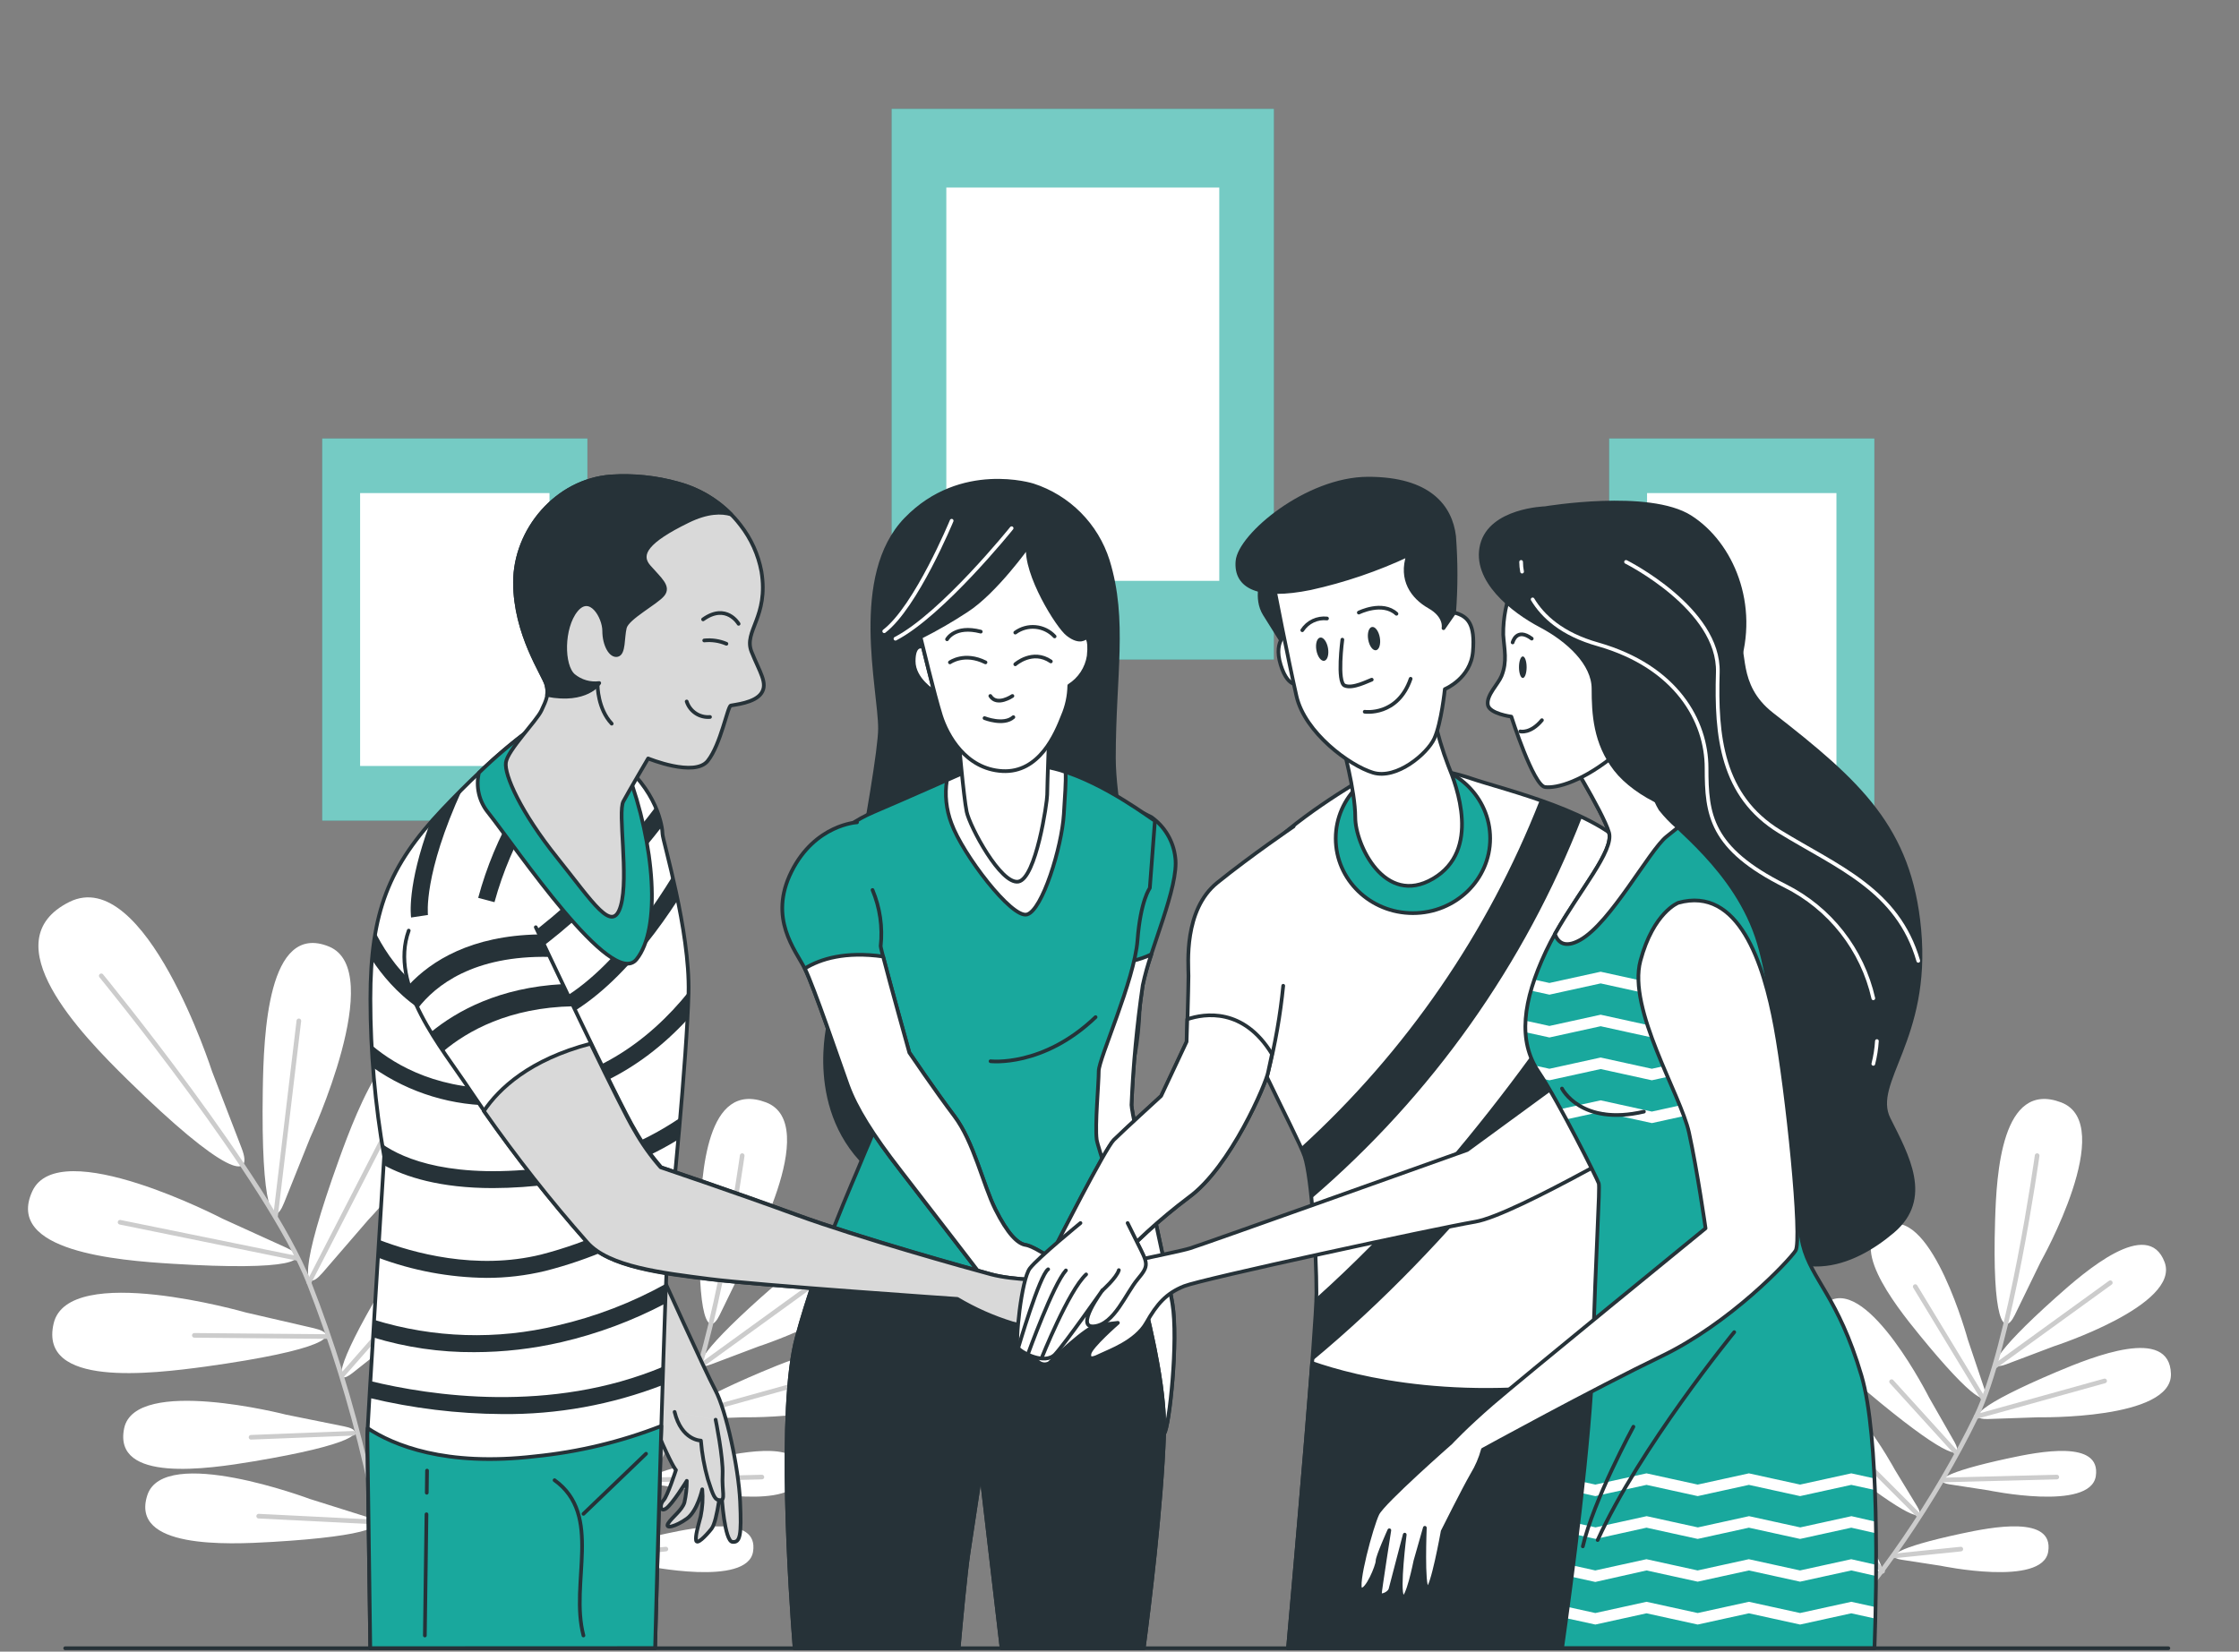 <svg width="679" height="501" viewBox="0 0 679 501" fill="none" xmlns="http://www.w3.org/2000/svg">
<rect x="0" y="0" width="679" height="501" fill="#808080" stroke="none"/>
<path d="M386.307 33.029H270.416V200.048H386.307V33.029Z" fill="#19A89D"/>
<path opacity="0.4" d="M386.307 33.029H270.416V200.048H386.307V33.029Z" fill="white"/>
<path d="M369.758 56.888H286.981V176.188H369.758V56.888Z" fill="white"/>
<path d="M178.129 133.018H97.722V248.909H178.129V133.018Z" fill="#19A89D"/>
<path opacity="0.4" d="M178.129 133.018H97.722V248.909H178.129V133.018Z" fill="white"/>
<path d="M166.643 149.567H109.208V232.344H166.643V149.567Z" fill="white"/>
<path d="M568.408 133.018H488V248.909H568.408V133.018Z" fill="#19A89D"/>
<path opacity="0.4" d="M568.408 133.018H488V248.909H568.408V133.018Z" fill="white"/>
<path d="M556.921 149.567H499.487V232.344H556.921V149.567Z" fill="white"/>
<path d="M478.849 364.868C475.44 373.389 471.827 366.572 472.389 330.68C472.662 313.876 473.838 279.552 492.432 287.102C510.276 294.362 486.757 345.132 486.757 345.132L478.849 364.868ZM504.413 369.981C504.413 369.981 543.151 329.607 528.613 316.944C513.497 303.753 501.226 335.844 495.517 351.66C483.348 385.387 484.473 393.04 490.523 386.069L504.413 369.981ZM512.576 406.214C512.576 406.214 548.042 380.956 538.771 369.163C529.125 356.892 515.099 379.661 508.435 390.909C494.238 414.94 494 420.956 499.624 416.473L512.576 406.214ZM522.171 442.344C522.171 442.344 557.654 417.087 548.383 405.293C538.72 393.023 524.694 415.775 518.047 427.04C503.85 451.053 503.595 457.086 509.236 452.604L522.171 442.344ZM460.238 369.708C460.238 369.708 410.592 343.871 402.531 361.374C394.129 379.593 428.368 382.354 445.138 383.376C480.928 385.592 487.967 382.354 479.582 378.502L460.238 369.708ZM467.226 398.135C467.226 398.135 413.439 382.695 409.007 401.459C404.406 420.973 438.508 416.797 455.159 414.548C490.676 409.605 496.914 405.038 487.932 402.924L467.226 398.135ZM479.53 429.153C479.53 429.153 433.702 417.326 430.379 433.295C426.971 449.911 455.688 445.651 469.714 443.299C499.624 438.288 504.805 434.283 497.17 432.715L479.53 429.153ZM486.705 454.717C486.705 454.717 442.394 438.084 437.401 453.61C432.203 469.783 461.261 468.59 475.44 467.738C505.725 465.932 511.23 462.506 503.85 460.12L486.705 454.717ZM457 324.971C457 324.971 436.77 262.083 413.796 273.519C389.937 285.449 417.512 313.757 431.333 327.34C460.8 356.313 469.918 358.324 466.05 348.217L457 324.971Z" fill="white"/>
<path d="M423.409 295.998C423.409 295.998 474.23 358 486.382 389.035C500.357 424.705 509.867 464.875 511.758 498.108" stroke="#CCCCCC" stroke-width="1.404" stroke-linecap="round" stroke-linejoin="round"/>
<path d="M476.258 368.771L483.331 309.65" stroke="#CCCCCC" stroke-width="1.404" stroke-linecap="round" stroke-linejoin="round"/>
<path d="M486.382 389.018L511.946 339.321" stroke="#CCCCCC" stroke-width="1.404" stroke-linecap="round" stroke-linejoin="round"/>
<path d="M482.649 381.655L429.101 370.748" stroke="#CCCCCC" stroke-width="1.404" stroke-linecap="round" stroke-linejoin="round"/>
<path d="M496.437 417.223L527.915 381.365" stroke="#CCCCCC" stroke-width="1.404" stroke-linecap="round" stroke-linejoin="round"/>
<path d="M492.04 405.413L451.631 405.055" stroke="#CCCCCC" stroke-width="1.404" stroke-linecap="round" stroke-linejoin="round"/>
<path d="M499.828 434.76L468.828 435.97" stroke="#CCCCCC" stroke-width="1.404" stroke-linecap="round" stroke-linejoin="round"/>
<path d="M506.185 453.473L522.785 431.352" stroke="#CCCCCC" stroke-width="1.404" stroke-linecap="round" stroke-linejoin="round"/>
<path d="M507.413 461.705L471.146 459.898" stroke="#CCCCCC" stroke-width="1.404" stroke-linecap="round" stroke-linejoin="round"/>
<path d="M608.408 413.832C602.153 416.184 604.062 410.918 623.406 393.602C632.472 385.473 651.322 369.231 656.434 382.831C661.36 395.903 622.792 408.395 622.792 408.395L608.408 413.832ZM618.242 429.903C618.242 429.903 658.769 430.67 658.36 416.712C657.934 402.192 634.841 411.429 623.627 416.167C599.767 426.273 596.171 430.636 602.852 430.431L618.242 429.903ZM602.988 452.059C602.988 452.059 633.853 458.518 635.574 447.781C637.278 436.618 618.344 440.35 609.09 442.344C589.337 446.588 586.014 449.417 591.144 450.235L602.988 452.059ZM588.553 474.947C588.553 474.947 619.435 481.406 621.139 470.669C622.928 459.506 603.926 463.222 594.654 465.216C574.919 469.459 571.51 472.289 576.623 473.107L588.553 474.947ZM596.751 406.299C596.751 406.299 586.082 367.186 572.891 371.498C559.069 375.98 574.442 395.562 582.145 404.987C598.557 425.114 603.738 427.262 601.659 420.905L596.751 406.299ZM585.059 423.989C585.059 423.989 566.841 387.791 554.689 394.642C542.026 401.8 560.978 417.922 570.386 425.625C590.479 442.089 595.95 443.162 592.695 437.351L585.059 423.989ZM574.612 445.77C574.612 445.77 558.37 415.587 548.247 421.671C537.715 428.011 554.11 441.202 562.256 447.508C579.623 460.955 584.293 461.739 581.378 456.899L574.612 445.77ZM564.523 462.182C564.523 462.182 551.57 430.431 540.868 435.408C529.722 440.521 544.617 455.45 552.048 462.591C567.897 477.81 572.499 479.089 570.079 473.959L564.523 462.182ZM618.906 382.644C618.906 382.644 642.408 340.974 625.042 334.379C606.976 327.561 605.46 356.142 605.034 370.168C604.113 400.095 607.522 405.958 610.999 398.902L618.906 382.644Z" fill="white"/>
<path d="M617.781 350.535C617.781 350.535 609.788 408.037 599.255 429.767C587.155 454.717 568.885 481.287 552.115 498.637" stroke="#CCCCCC" stroke-width="1.404" stroke-linecap="round" stroke-linejoin="round"/>
<path d="M605.05 414.377L639.971 389.086" stroke="#CCCCCC" stroke-width="1.404" stroke-linecap="round" stroke-linejoin="round"/>
<path d="M599.256 429.716L638.25 418.877" stroke="#CCCCCC" stroke-width="1.404" stroke-linecap="round" stroke-linejoin="round"/>
<path d="M601.335 424.109L580.815 390.262" stroke="#CCCCCC" stroke-width="1.404" stroke-linecap="round" stroke-linejoin="round"/>
<path d="M589.2 448.923L623.746 448.037" stroke="#CCCCCC" stroke-width="1.404" stroke-linecap="round" stroke-linejoin="round"/>
<path d="M593.325 440.776L573.641 419.098" stroke="#CCCCCC" stroke-width="1.404" stroke-linecap="round" stroke-linejoin="round"/>
<path d="M581.531 459.336L565.647 443.452" stroke="#CCCCCC" stroke-width="1.404" stroke-linecap="round" stroke-linejoin="round"/>
<path d="M574.697 471.931L594.637 469.885" stroke="#CCCCCC" stroke-width="1.404" stroke-linecap="round" stroke-linejoin="round"/>
<path d="M570.914 476.617L554.059 456.456" stroke="#CCCCCC" stroke-width="1.404" stroke-linecap="round" stroke-linejoin="round"/>
<path d="M86.149 364.868C82.741 373.39 79.128 366.573 79.69 330.68C79.963 313.876 81.139 279.552 99.732 287.102C117.593 294.362 94.057 345.133 94.057 345.133L86.149 364.868ZM111.713 369.981C111.713 369.981 150.452 329.607 135.931 316.944C120.797 303.753 108.526 335.844 102.817 351.66C90.649 385.388 91.773 393.04 97.824 386.069L111.713 369.981ZM119.877 406.18C119.877 406.18 155.36 380.923 146.072 369.129C136.425 356.858 122.399 379.627 115.736 390.875C101.539 414.906 101.3 420.922 106.942 416.44L119.877 406.18ZM129.489 442.311C129.489 442.311 164.921 417.002 155.667 405.26C146.004 392.989 131.977 415.741 125.331 427.006C111.134 451.019 110.878 457.052 116.52 452.57L129.489 442.311ZM67.505 369.674C67.505 369.674 17.876 343.837 9.798 361.34C1.396 379.559 35.635 382.32 52.405 383.343C88.195 385.558 95.216 382.32 86.831 378.468L67.505 369.674ZM74.492 398.102C74.492 398.102 20.722 382.661 16.274 401.425C11.672 420.939 45.775 416.763 62.426 414.514C97.943 409.571 104.198 405.004 95.216 402.891L74.492 398.102ZM86.797 429.119C86.797 429.119 40.969 417.292 37.646 433.261C34.237 449.877 62.954 445.617 76.98 443.265C106.89 438.254 112.071 434.249 104.436 432.681L86.797 429.119ZM93.972 454.684C93.972 454.684 49.661 438.05 44.667 453.576C39.469 469.749 68.527 468.556 82.707 467.704C112.992 465.898 118.497 462.472 111.134 460.086L93.972 454.684ZM64.301 324.971C64.301 324.971 44.071 262.152 21.029 273.587C-2.831 285.517 24.744 313.825 38.566 327.408C68.05 356.381 77.168 358.392 73.282 348.286L64.301 324.971Z" fill="white"/>
<path d="M30.709 295.998C30.709 295.998 81.531 358 93.682 389.035C107.658 424.705 117.167 464.875 119.059 498.108" stroke="#CCCCCC" stroke-width="1.404" stroke-linecap="round" stroke-linejoin="round"/>
<path d="M83.576 368.771L90.632 309.65" stroke="#CCCCCC" stroke-width="1.404" stroke-linecap="round" stroke-linejoin="round"/>
<path d="M93.682 389.018L119.246 339.321" stroke="#CCCCCC" stroke-width="1.404" stroke-linecap="round" stroke-linejoin="round"/>
<path d="M89.95 381.655L36.419 370.748" stroke="#CCCCCC" stroke-width="1.404" stroke-linecap="round" stroke-linejoin="round"/>
<path d="M103.738 417.223L135.216 381.365" stroke="#CCCCCC" stroke-width="1.404" stroke-linecap="round" stroke-linejoin="round"/>
<path d="M99.341 405.413L58.932 405.055" stroke="#CCCCCC" stroke-width="1.404" stroke-linecap="round" stroke-linejoin="round"/>
<path d="M107.129 434.76L76.128 435.97" stroke="#CCCCCC" stroke-width="1.404" stroke-linecap="round" stroke-linejoin="round"/>
<path d="M113.503 453.473L130.103 431.352" stroke="#CCCCCC" stroke-width="1.404" stroke-linecap="round" stroke-linejoin="round"/>
<path d="M114.713 461.705L78.446 459.898" stroke="#CCCCCC" stroke-width="1.404" stroke-linecap="round" stroke-linejoin="round"/>
<path d="M215.709 413.832C209.454 416.184 211.363 410.918 230.706 393.602C239.79 385.473 258.622 369.231 263.735 382.831C268.66 395.903 230.093 408.395 230.093 408.395L215.709 413.832ZM225.542 429.903C225.542 429.903 266.07 430.67 265.661 416.712C265.235 402.192 242.142 411.429 230.928 416.167C207.068 426.273 203.472 430.636 210.153 430.431L225.542 429.903ZM210.289 452.059C210.289 452.059 241.153 458.518 242.875 447.781C244.579 436.618 225.644 440.35 216.39 442.344C196.57 446.588 193.314 449.383 198.444 450.235L210.289 452.059ZM195.786 474.947C195.786 474.947 226.667 481.406 228.371 470.669C230.161 459.506 211.158 463.222 201.904 465.216C182.134 469.476 178.811 472.306 183.958 473.124L195.786 474.947ZM203.983 406.299C203.983 406.299 193.331 367.186 180.123 371.498C166.302 375.98 181.657 395.562 189.36 404.987C205.773 425.114 210.954 427.262 208.874 420.905L203.983 406.299ZM192.292 423.989C192.292 423.989 174.073 387.791 161.922 394.642C149.259 401.8 168.21 417.922 177.635 425.625C197.728 442.089 203.199 443.162 199.927 437.351L192.292 423.989ZM181.845 445.77C181.845 445.77 165.603 415.587 155.479 421.671C144.947 428.011 161.342 441.202 169.489 447.508C186.855 460.955 191.542 461.739 188.611 456.899L181.845 445.77ZM171.755 462.182C171.755 462.182 158.82 430.431 148.1 435.408C136.954 440.521 151.866 455.45 159.28 462.591C175.13 477.81 179.731 479.089 177.311 473.959L171.755 462.182ZM226.139 382.644C226.139 382.644 249.658 340.974 232.291 334.379C214.209 327.561 212.709 356.142 212.266 370.168C211.363 400.095 214.754 405.958 218.231 398.902L226.139 382.644Z" fill="white"/>
<path d="M225.082 350.535C225.082 350.535 217.089 408.037 206.556 429.767C194.456 454.717 176.186 481.287 159.416 498.637" stroke="#CCCCCC" stroke-width="1.404" stroke-linecap="round" stroke-linejoin="round"/>
<path d="M212.352 414.377L247.272 389.086" stroke="#CCCCCC" stroke-width="1.404" stroke-linecap="round" stroke-linejoin="round"/>
<path d="M206.557 429.716L245.55 418.877" stroke="#CCCCCC" stroke-width="1.404" stroke-linecap="round" stroke-linejoin="round"/>
<path d="M208.636 424.109L188.116 390.262" stroke="#CCCCCC" stroke-width="1.404" stroke-linecap="round" stroke-linejoin="round"/>
<path d="M196.501 448.923L231.047 448.037" stroke="#CCCCCC" stroke-width="1.404" stroke-linecap="round" stroke-linejoin="round"/>
<path d="M200.626 440.776L180.941 419.098" stroke="#CCCCCC" stroke-width="1.404" stroke-linecap="round" stroke-linejoin="round"/>
<path d="M188.832 459.336L172.948 443.452" stroke="#CCCCCC" stroke-width="1.404" stroke-linecap="round" stroke-linejoin="round"/>
<path d="M181.998 471.931L201.938 469.885" stroke="#CCCCCC" stroke-width="1.404" stroke-linecap="round" stroke-linejoin="round"/>
<path d="M178.231 476.617L161.359 456.456" stroke="#CCCCCC" stroke-width="1.404" stroke-linecap="round" stroke-linejoin="round"/>
<path d="M313.261 147.215C313.261 147.215 291.446 140.262 274.761 157.441C258.076 174.62 266.87 208.927 266.87 220.976C266.87 233.025 251.532 309.598 251.532 309.598C251.532 309.598 244.101 337.429 264.519 355.068C284.936 372.708 322.668 371.174 338.774 337.225C354.879 303.276 337.802 254.874 337.802 229.855C337.802 204.837 341.518 188.118 335.945 170.035C334.253 164.701 331.312 159.847 327.366 155.878C323.421 151.909 318.585 148.939 313.261 147.215Z" fill="#263238" stroke="#263238" stroke-width="1.122" stroke-linecap="round" stroke-linejoin="round"/>
<path d="M306.785 160.219C306.785 160.219 285.754 186.362 271.558 193.742" stroke="white" stroke-width="1.122" stroke-linecap="round" stroke-linejoin="round"/>
<path d="M288.6 157.952C288.6 157.952 277.812 184.078 268.149 191.475" stroke="white" stroke-width="1.122" stroke-linecap="round" stroke-linejoin="round"/>
<path d="M349.119 247.818C351.134 249.231 352.826 251.055 354.084 253.17C355.341 255.286 356.135 257.644 356.413 260.089C357.657 268.781 348.386 288.874 346.528 298.81C344.773 310.873 343.641 323.018 343.137 335.197C343.137 338.298 353.703 384.246 355.561 395.426C357.419 406.606 354.624 432.92 353.073 434.846C351.522 436.771 347.176 427.705 346.869 421.808C346.563 415.911 335.076 370.577 330.73 356.926C326.384 343.275 327.611 325.261 327.611 325.261C327.611 325.261 333.525 283.966 333.525 268.133C333.525 252.301 334.002 240.456 334.002 240.456L349.119 247.818Z" fill="#19A89D" stroke="#263238" stroke-width="1.122" stroke-linecap="round" stroke-linejoin="round"/>
<path d="M353.039 434.777C354.59 432.92 357.385 406.52 355.527 395.357C353.669 384.194 343.137 338.23 343.137 335.197C343.649 323.04 344.787 310.918 346.545 298.878C347.228 295.692 348.104 292.55 349.17 289.471C345.518 291.229 341.515 292.138 337.462 292.13C335.297 292.13 333.184 294.124 331.156 297.515C329.452 311.933 327.594 325.261 327.594 325.261C327.594 325.261 326.367 343.258 330.713 356.926C335.059 370.594 346.545 415.911 346.852 421.808C347.159 427.705 351.488 436.635 353.039 434.777Z" fill="white" stroke="#263238" stroke-width="1.122" stroke-linecap="round" stroke-linejoin="round"/>
<path d="M290.713 499.966C291.395 492.331 292.826 476.788 293.747 470.789C294.991 462.728 297.462 446.264 297.462 446.264L303.751 499.966H346.835C348.386 488.258 352.289 456.865 353.038 434.777C353.976 407.151 333.167 350.024 332.587 345.678C332.008 341.332 333.201 328.635 333.201 324.886C333.201 321.136 344.04 297.345 344.96 285.227C345.881 273.11 348.693 269.395 348.693 269.395L350.244 248.943C349.306 248.636 335.382 237.678 321.407 233.605C312.908 231.193 303.935 230.981 295.332 232.991C295.332 232.991 275.153 241.99 264.91 246.336C254.668 250.682 246.249 259.067 245.993 269.923C245.737 280.779 265.848 327.05 267.722 330.476C269.597 333.901 263.683 345.985 261.195 352.205C258.707 358.426 248.464 380.769 241.647 405.6C235.801 426.801 239.704 483.775 240.982 499.966H290.713Z" fill="#19A89D" stroke="#263238" stroke-width="1.122" stroke-linecap="round" stroke-linejoin="round"/>
<path d="M300.394 321.903C300.394 321.903 316.311 323.812 332.246 308.525" stroke="#263238" stroke-width="1.122" stroke-linecap="round" stroke-linejoin="round"/>
<path d="M311.438 277.388C316.09 276.143 322.004 256.936 322.618 246.966C322.959 241.393 323.299 237.235 323.146 234.167C322.567 233.98 321.97 233.775 321.442 233.605C312.943 231.193 303.97 230.981 295.366 232.991L287.152 236.638C286.466 241.053 286.942 245.57 288.532 249.744C291.89 259.067 306.785 278.632 311.438 277.388Z" fill="white" stroke="#263238" stroke-width="1.122" stroke-linecap="round" stroke-linejoin="round"/>
<path d="M290.646 223.464C290.646 223.464 292.213 241.751 293.151 246.233C294.088 250.716 303.513 268.389 308.847 267.418C314.182 266.446 317.573 243.353 317.573 241.104C317.573 238.854 318.204 220.652 318.204 220.652C318.204 220.652 306.972 229.872 290.646 223.464Z" fill="white" stroke="#263238" stroke-width="1.122" stroke-linecap="round" stroke-linejoin="round"/>
<path d="M259.9 249.437C259.9 249.437 247.186 250.068 240.045 264.35C232.904 278.632 241.272 288.21 244.067 293.834C246.862 299.458 254.634 322.397 257.105 329.232C259.576 336.066 264.57 344.127 273.262 355.307C281.953 366.487 300.257 390.381 300.257 390.381L305.234 399.073C305.234 399.073 313.619 408.702 314.539 409.009C315.46 409.316 321.067 416.456 323.231 412.111C325.395 407.765 323.231 392.256 323.231 392.256C323.231 392.256 326.64 399.073 327.901 397.522C329.162 395.971 327.577 392.563 326.35 388.83C325.123 385.098 313.636 377.974 311.131 377.65C308.625 377.326 305.541 374.242 301.825 366.794C298.11 359.346 295.298 346.343 289.401 338.537C283.504 330.731 275.767 319.296 275.767 319.296C275.767 319.296 267.075 288.244 267.075 287C267.71 281.201 266.86 275.336 264.604 269.957" fill="#19A89D"/>
<path d="M259.9 249.437C259.9 249.437 247.186 250.068 240.045 264.35C232.904 278.632 241.272 288.21 244.067 293.834C246.862 299.458 254.634 322.397 257.105 329.232C259.576 336.066 264.57 344.127 273.262 355.307C281.953 366.487 300.257 390.381 300.257 390.381L305.234 399.073C305.234 399.073 313.619 408.702 314.539 409.009C315.46 409.316 321.067 416.456 323.231 412.111C325.395 407.765 323.231 392.256 323.231 392.256C323.231 392.256 326.64 399.073 327.901 397.522C329.162 395.971 327.577 392.563 326.35 388.83C325.123 385.098 313.636 377.974 311.131 377.65C308.625 377.326 305.541 374.242 301.825 366.794C298.11 359.346 295.298 346.343 289.401 338.537C283.504 330.731 275.767 319.296 275.767 319.296C275.767 319.296 267.075 288.244 267.075 287C267.71 281.201 266.86 275.336 264.604 269.957" stroke="#263238" stroke-width="1.122" stroke-linecap="round" stroke-linejoin="round"/>
<path d="M311.131 377.65C308.642 377.343 305.541 374.242 301.825 366.794C298.11 359.346 295.298 346.343 289.401 338.537C283.504 330.731 275.767 319.296 275.767 319.296C275.767 319.296 269.887 298.265 267.808 290.136C256.389 288.534 248.856 290.834 244.067 293.766C246.862 299.356 254.634 322.329 257.105 329.163C259.576 335.998 264.57 344.059 273.262 355.239C281.953 366.419 300.257 390.313 300.257 390.313L305.234 399.005C305.234 399.005 313.619 408.634 314.539 408.941C315.459 409.247 321.067 416.388 323.231 412.042C325.395 407.696 323.231 392.188 323.231 392.188C323.231 392.188 326.64 399.005 327.901 397.454C329.162 395.903 327.577 392.494 326.35 388.762C325.123 385.03 313.636 377.974 311.131 377.65Z" fill="white" stroke="#263238" stroke-width="1.122" stroke-linecap="round" stroke-linejoin="round"/>
<path d="M290.713 499.966C291.395 492.331 292.826 476.788 293.747 470.789C294.991 462.728 297.462 446.264 297.462 446.264L303.751 499.966H346.835C348.386 488.258 352.289 456.865 353.038 434.777C353.43 423.274 350.039 406.64 345.915 390.841C309.494 398.817 268.2 393.04 246.76 388.881C244.953 394.216 243.181 399.823 241.647 405.6C235.801 426.801 239.704 483.775 240.982 499.966H290.713Z" fill="#263238" stroke="#263238" stroke-width="1.122" stroke-linecap="round" stroke-linejoin="round"/>
<path d="M279.857 196.23C279.857 196.23 277.079 194.986 277.079 200.559C277.079 206.132 283.266 209.83 283.266 209.83L279.857 196.23Z" fill="white" stroke="#263238" stroke-width="1.122" stroke-linecap="round" stroke-linejoin="round"/>
<path d="M311.744 165.621C311.744 165.621 301.826 179.596 293.117 185.186C288.624 188.14 283.963 190.832 279.159 193.247C279.159 193.247 283.505 211.262 285.362 217.107C287.22 222.953 292.793 233.281 303.973 233.894C315.153 234.508 320.129 222.697 322.311 217.107C323.553 214.219 324.218 211.116 324.271 207.972C325.84 206.981 327.178 205.665 328.195 204.112C329.212 202.56 329.885 200.808 330.168 198.974C330.781 193.077 329.23 193.384 329.23 193.384C329.23 193.384 327.526 195.31 323.828 192.412C320.828 190.18 310.756 174.006 311.744 165.621Z" fill="white" stroke="#263238" stroke-width="1.122" stroke-linecap="round" stroke-linejoin="round"/>
<path d="M288.072 200.917C288.072 200.917 292.452 197.713 298.86 200.917" stroke="#263238" stroke-width="1.122" stroke-linecap="round" stroke-linejoin="round"/>
<path d="M307.893 201.496C307.893 201.496 313.142 196.826 318.681 200.627" stroke="#263238" stroke-width="1.122" stroke-linecap="round" stroke-linejoin="round"/>
<path d="M287.203 193.912C287.203 193.912 289.537 189.549 297.428 191.594" stroke="#263238" stroke-width="1.122" stroke-linecap="round" stroke-linejoin="round"/>
<path d="M307.893 191.884C309.678 190.582 311.879 189.98 314.078 190.194C316.277 190.408 318.322 191.421 319.823 193.043" stroke="#263238" stroke-width="1.122" stroke-linecap="round" stroke-linejoin="round"/>
<path d="M307.023 211.108C307.023 211.108 302.354 214.312 300.326 211.108" stroke="#263238" stroke-width="1.122" stroke-linecap="round" stroke-linejoin="round"/>
<path d="M298.57 217.823C298.57 217.823 304.399 220.141 307.313 217.533" stroke="#263238" stroke-width="1.122" stroke-linecap="round" stroke-linejoin="round"/>
<path d="M200.063 385.353C200.063 385.353 213.697 415.621 216.952 421.723C220.207 427.824 223.991 445.191 224.451 455.501C224.911 465.812 224.451 467.943 222.116 467.704C219.781 467.465 218.827 454.564 218.827 452.451V449.179C218.827 449.179 217.651 461.364 215.776 463.716C213.902 466.068 211.311 468.641 211.09 467.244C210.868 465.846 211.55 463.477 212.487 459.967C213.053 457.267 213.214 454.499 212.964 451.752C212.964 451.752 211.55 458.313 208.277 460.665C205.005 463.017 201.46 463.955 202.636 462.08C203.812 460.205 206.863 458.092 207.562 455.74C208.045 453.587 208.285 451.386 208.277 449.179C208.277 449.179 203.812 456.439 201.938 457.615C200.063 458.791 200.063 456.217 201.239 455.041C202.415 453.865 204.988 445.889 204.988 445.889C204.988 445.889 204.272 445.412 201 438.152C197.728 430.892 195.887 418.195 194.899 413.269C193.91 408.344 192.087 401.783 192.087 401.783L174.022 371.515C174.022 371.515 172.607 364.237 179.407 362.993C186.207 361.749 200.063 385.353 200.063 385.353Z" fill="white"/>
<path opacity="0.15" d="M200.063 385.353C200.063 385.353 213.697 415.621 216.952 421.723C220.207 427.824 223.991 445.191 224.451 455.501C224.911 465.812 224.451 467.943 222.116 467.704C219.781 467.465 218.827 454.564 218.827 452.451V449.179C218.827 449.179 217.651 461.364 215.776 463.716C213.902 466.068 211.311 468.641 211.09 467.244C210.868 465.846 211.55 463.477 212.487 459.967C213.053 457.267 213.214 454.499 212.964 451.752C212.964 451.752 211.55 458.313 208.277 460.665C205.005 463.017 201.46 463.955 202.636 462.08C203.812 460.205 206.863 458.092 207.562 455.74C208.045 453.587 208.285 451.386 208.277 449.179C208.277 449.179 203.812 456.439 201.938 457.615C200.063 458.791 200.063 456.217 201.239 455.041C202.415 453.865 204.988 445.889 204.988 445.889C204.988 445.889 204.272 445.412 201 438.152C197.728 430.892 195.887 418.195 194.899 413.269C193.91 408.344 192.087 401.783 192.087 401.783L174.022 371.515C174.022 371.515 172.607 364.237 179.407 362.993C186.207 361.749 200.063 385.353 200.063 385.353Z" fill="black"/>
<path d="M200.063 385.353C200.063 385.353 213.697 415.621 216.952 421.723C220.207 427.824 223.991 445.191 224.451 455.501C224.911 465.812 224.451 467.943 222.116 467.704C219.781 467.465 218.827 454.564 218.827 452.451V449.179C218.827 449.179 217.651 461.364 215.776 463.716C213.902 466.068 211.311 468.641 211.09 467.244C210.868 465.846 211.55 463.477 212.487 459.967C213.053 457.267 213.214 454.499 212.964 451.752C212.964 451.752 211.55 458.313 208.277 460.665C205.005 463.017 201.46 463.955 202.636 462.08C203.812 460.205 206.863 458.092 207.562 455.74C208.045 453.587 208.285 451.386 208.277 449.179C208.277 449.179 203.812 456.439 201.938 457.615C200.063 458.791 200.063 456.217 201.239 455.041C202.415 453.865 204.988 445.889 204.988 445.889C204.988 445.889 204.272 445.412 201 438.152C197.728 430.892 195.887 418.195 194.899 413.269C193.91 408.344 192.087 401.783 192.087 401.783L174.022 371.515C174.022 371.515 172.607 364.237 179.407 362.993C186.207 361.749 200.063 385.353 200.063 385.353Z" stroke="#263238" stroke-width="1.122" stroke-linecap="round" stroke-linejoin="round"/>
<path d="M217.02 430.636C217.02 430.636 219.372 442.14 219.134 447.287C218.895 452.434 220.071 455.041 218.418 455.041C216.765 455.041 216.322 453.865 214.668 448.701C213.58 444.872 212.872 440.944 212.555 436.976C212.555 436.976 206.692 436.976 204.579 428.284" fill="white"/>
<path opacity="0.15" d="M217.02 430.636C217.02 430.636 219.372 442.14 219.134 447.287C218.895 452.434 220.071 455.041 218.418 455.041C216.765 455.041 216.322 453.865 214.668 448.701C213.58 444.872 212.872 440.944 212.555 436.976C212.555 436.976 206.692 436.976 204.579 428.284" fill="black"/>
<path d="M217.02 430.636C217.02 430.636 219.372 442.14 219.134 447.287C218.895 452.434 220.071 455.041 218.418 455.041C216.765 455.041 216.322 453.865 214.668 448.701C213.58 444.872 212.872 440.944 212.555 436.976C212.555 436.976 206.692 436.976 204.579 428.284" stroke="#263238" stroke-width="1.122" stroke-linecap="round" stroke-linejoin="round"/>
<path d="M112.293 499.966H198.666C199.092 483.809 201.921 378.281 202.773 373.56C203.71 368.447 208.346 320.216 208.806 301.213C209.266 282.211 200.915 254.823 200.915 252.965C200.915 251.108 199.535 239.519 186.548 229.77C173.562 220.022 163.353 220.039 160.575 221.419C160.575 221.419 150.349 228.39 134.125 245.552C117.9 262.714 112.327 276.621 112.327 303.054C112.339 319.051 113.736 335.017 116.502 350.774C116.502 350.774 111.39 433.329 111.39 435.186C111.39 437.044 112.14 488.939 112.293 499.966Z" fill="white" stroke="#263238" stroke-width="1.122" stroke-linecap="round" stroke-linejoin="round"/>
<path d="M151.491 313.348C153.325 313.344 155.156 313.241 156.979 313.041C176.851 310.877 194.132 290.562 205.534 273.008C205.005 270.468 204.477 268.031 203.949 265.798C193.195 283.335 175.811 305.849 156.434 307.962C129.455 310.894 117.235 289.641 113.827 282.773C113.349 285.398 112.992 288.159 112.753 291.073C118.786 300.208 130.972 313.348 151.491 313.348Z" fill="#263238"/>
<path d="M145.015 272.343L149.958 273.655C155.052 255.106 165.062 238.277 178.93 224.947C177.279 224.077 175.571 223.32 173.817 222.68C160.019 236.416 150.085 253.545 145.015 272.343Z" fill="#263238"/>
<path d="M149.872 296.799C151.031 296.203 175.181 283.625 200.676 250.784C200.281 248.725 199.652 246.718 198.802 244.802C173.135 278.887 147.827 292.078 147.554 292.215L149.872 296.799Z" fill="#263238"/>
<path d="M124.666 278.308L129.778 277.541C129.778 277.405 128.296 265.321 140.192 239.382C138.283 241.274 136.289 243.319 134.175 245.552C132.812 246.983 131.551 248.398 130.341 249.812C123.37 268.73 124.597 277.797 124.666 278.308Z" fill="#263238"/>
<path d="M166.83 354.063C137.448 357.88 122.519 351.711 115.838 346.973C116.23 349.461 116.503 350.842 116.503 350.842C116.503 350.842 116.503 351.745 116.349 353.381C122.894 356.977 133.392 360.386 149.463 360.386C155.494 360.36 161.517 359.944 167.494 359.142C181.038 357.4 194.057 352.799 205.687 345.644C205.892 343.496 206.079 341.298 206.267 339.065C194.477 347.084 180.969 352.221 166.83 354.063Z" fill="#263238"/>
<path d="M165.313 385.524C178.819 382.089 191.678 376.483 203.387 368.924C203.591 367.084 203.83 364.834 204.102 362.26C191.94 370.657 178.394 376.847 164.086 380.547C144.299 385.404 125.092 379.985 114.952 376.082C114.849 377.786 114.73 379.627 114.628 381.468C125.138 385.419 136.259 387.501 147.486 387.62C153.491 387.633 159.475 386.929 165.313 385.524Z" fill="#263238"/>
<path d="M112.344 418.928C112.225 420.768 112.122 422.507 112.037 424.04C125.213 427.203 138.708 428.844 152.258 428.932C168.919 429.113 185.461 426.117 201 420.104C201 418.229 201.12 416.354 201.171 414.531C166.949 428.932 130.341 423.308 112.344 418.928Z" fill="#263238"/>
<path d="M169.045 402.055C150.704 406.501 131.503 405.912 113.469 400.351C113.367 402.141 113.247 403.913 113.145 405.668C123.085 408.707 133.428 410.219 143.822 410.151C152.719 410.141 161.587 409.123 170.255 407.117C181.239 404.572 191.847 400.62 201.818 395.357C201.818 393.244 201.972 391.233 202.04 389.358C191.694 395.123 180.586 399.397 169.045 402.055Z" fill="#263238"/>
<path d="M154.729 330.084C133.766 331.14 120.218 323.403 112.702 317.029C112.821 319.381 112.974 321.665 113.145 323.846C124.182 331.571 137.391 335.582 150.86 335.299C152.207 335.299 153.587 335.299 154.985 335.197C175.555 334.157 193.757 325.158 208.465 309.206C208.635 306.224 208.755 303.497 208.806 301.23V300.889C196.791 315.802 179.356 328.823 154.729 330.084Z" fill="#263238"/>
<path d="M189.548 232.258C188.61 231.423 187.639 230.554 186.548 229.77C173.562 220.039 163.353 220.039 160.575 221.419C155.162 225.381 150.036 229.72 145.236 234.406C144.749 236.497 144.747 238.672 145.232 240.764C145.716 242.855 146.674 244.808 148.031 246.472C156.843 257.601 185.526 300.276 193.024 291.005C200.523 281.733 198.58 256.22 190.229 233.946C190.025 233.366 189.752 232.804 189.548 232.258Z" fill="#19A89D" stroke="#263238" stroke-width="1.122" stroke-linecap="round" stroke-linejoin="round"/>
<path d="M162.484 281.256C162.484 281.256 187.537 334.6 192.633 342.951C194.878 346.919 197.522 350.648 200.523 354.08C200.523 354.08 222.679 361.528 241.682 368.498C260.684 375.469 293.713 384.621 300.65 386.546C307.586 388.472 319.192 388.404 321.101 388.404C323.01 388.404 345.216 393.517 346.665 394.437C348.114 395.358 346.205 397.215 342.95 398.153C339.694 399.09 329.043 399.993 323.93 401.851C318.817 403.708 314.659 403.248 307.245 401.391C301.402 399.594 295.795 397.105 290.543 393.977C290.543 393.977 229.683 389.733 215.316 388.029C200.949 386.325 184.639 384.314 178.214 376.9C165.32 362.344 153.42 346.937 142.595 330.783C133.869 317.591 117.9 299.066 123.95 282.279" fill="white"/>
<path d="M162.484 281.256C162.484 281.256 187.537 334.6 192.633 342.951C194.878 346.919 197.522 350.648 200.523 354.08C200.523 354.08 222.679 361.528 241.682 368.498C260.684 375.469 293.713 384.621 300.65 386.546C307.586 388.472 319.192 388.404 321.101 388.404C323.01 388.404 345.216 393.517 346.665 394.437C348.114 395.358 346.205 397.215 342.95 398.153C339.694 399.09 329.043 399.993 323.93 401.851C318.817 403.708 314.659 403.248 307.245 401.391C301.402 399.594 295.795 397.105 290.543 393.977C290.543 393.977 229.683 389.733 215.316 388.029C200.949 386.325 184.639 384.314 178.214 376.9C165.32 362.344 153.42 346.937 142.595 330.783C133.869 317.591 117.9 299.066 123.95 282.279" stroke="#263238" stroke-width="1.122" stroke-linecap="round" stroke-linejoin="round"/>
<path d="M320.981 388.404C319.124 388.404 307.535 388.404 300.53 386.546C293.526 384.689 260.497 375.452 241.494 368.498C222.491 361.545 200.336 354.08 200.336 354.08C197.335 350.648 194.691 346.919 192.445 342.951C190.349 339.542 184.861 328.414 179.118 316.569C160.626 321.409 151.321 330.203 146.736 337.02C156.421 350.874 166.885 364.166 178.078 376.832C184.571 384.246 200.796 386.103 215.18 387.961C229.564 389.819 290.322 393.994 290.322 393.994C295.573 397.122 301.181 399.611 307.023 401.408C314.437 403.265 318.613 403.725 323.708 401.868C328.804 400.01 339.49 399.09 342.728 398.17C345.966 397.249 347.841 395.375 346.443 394.454C345.046 393.534 322.907 388.404 320.981 388.404Z" fill="white"/>
<path opacity="0.15" d="M320.981 388.404C319.124 388.404 307.535 388.404 300.53 386.546C293.526 384.689 260.497 375.452 241.494 368.498C222.491 361.545 200.336 354.08 200.336 354.08C197.335 350.648 194.691 346.919 192.445 342.951C190.349 339.542 184.861 328.414 179.118 316.569C160.626 321.409 151.321 330.203 146.736 337.02C156.421 350.874 166.885 364.166 178.078 376.832C184.571 384.246 200.796 386.103 215.18 387.961C229.564 389.819 290.322 393.994 290.322 393.994C295.573 397.122 301.181 399.611 307.023 401.408C314.437 403.265 318.613 403.725 323.708 401.868C328.804 400.01 339.49 399.09 342.728 398.17C345.966 397.249 347.841 395.375 346.443 394.454C345.046 393.534 322.907 388.404 320.981 388.404Z" fill="black"/>
<path d="M320.981 388.404C319.124 388.404 307.535 388.404 300.53 386.546C293.526 384.689 260.497 375.452 241.494 368.498C222.491 361.545 200.336 354.08 200.336 354.08C197.335 350.648 194.691 346.919 192.445 342.951C190.349 339.542 184.861 328.414 179.118 316.569C160.626 321.409 151.321 330.203 146.736 337.02C156.421 350.874 166.885 364.166 178.078 376.832C184.571 384.246 200.796 386.103 215.18 387.961C229.564 389.819 290.322 393.994 290.322 393.994C295.573 397.122 301.181 399.611 307.023 401.408C314.437 403.265 318.613 403.725 323.708 401.868C328.804 400.01 339.49 399.09 342.728 398.17C345.966 397.249 347.841 395.375 346.443 394.454C345.046 393.534 322.907 388.404 320.981 388.404Z" stroke="#263238" stroke-width="1.122" stroke-linecap="round" stroke-linejoin="round"/>
<path d="M198.666 499.966C198.87 491.922 199.688 461.535 200.557 432.545C188.271 437.342 175.387 440.438 162.262 441.748C134.994 444.935 119.28 438.339 111.509 433.226C111.509 434.368 111.407 435.084 111.407 435.238C111.407 436.942 112.14 488.922 112.293 500L198.666 499.966Z" fill="#19A89D" stroke="#263238" stroke-width="1.122" stroke-linecap="round" stroke-linejoin="round"/>
<path d="M176.936 496.097C172.71 480.06 182.935 459.609 168.176 448.991" stroke="#263238" stroke-width="1.122" stroke-linecap="round" stroke-linejoin="round"/>
<path d="M176.936 459.2L195.922 440.964" stroke="#263238" stroke-width="1.122" stroke-linecap="round" stroke-linejoin="round"/>
<path d="M129.336 459.319L128.842 496.097" stroke="#263238" stroke-width="1.122" stroke-linecap="round" stroke-linejoin="round"/>
<path d="M129.506 446.077L129.421 452.792" stroke="#263238" stroke-width="1.122" stroke-linecap="round" stroke-linejoin="round"/>
<path d="M205.602 146.636C213.145 148.635 219.811 153.083 224.553 159.281C227.769 163.397 229.949 168.225 230.91 173.359C233.177 187.163 225.405 191.424 227.911 197.696C230.416 203.967 232.921 207.223 230.91 210.239C228.899 213.256 222.644 213.75 221.639 214.006C220.633 214.261 218.622 225.782 214.617 230.81C210.612 235.837 196.552 230.06 196.552 230.06C196.552 230.06 190.792 239.842 189.036 243.098C187.281 246.353 190.74 265.918 188.269 274.695C185.798 283.472 180.004 273.945 168.96 260.157C157.916 246.37 152.906 235.07 153.417 231.304C153.928 227.537 162.688 218.76 164.205 215.505C165.722 212.25 166.455 210.733 165.705 207.734C164.955 204.734 156.178 192.395 156.178 176.631C156.178 160.866 168.704 145.783 185.27 144.522C192.118 144.073 198.993 144.787 205.602 146.636Z" fill="white"/>
<path opacity="0.15" d="M205.602 146.636C213.145 148.635 219.811 153.083 224.553 159.281C227.769 163.397 229.949 168.225 230.91 173.359C233.177 187.163 225.405 191.424 227.911 197.696C230.416 203.967 232.921 207.223 230.91 210.239C228.899 213.256 222.644 213.75 221.639 214.006C220.633 214.261 218.622 225.782 214.617 230.81C210.612 235.837 196.552 230.06 196.552 230.06C196.552 230.06 190.792 239.842 189.036 243.098C187.281 246.353 190.74 265.918 188.269 274.695C185.798 283.472 180.004 273.945 168.96 260.157C157.916 246.37 152.906 235.07 153.417 231.304C153.928 227.537 162.688 218.76 164.205 215.505C165.722 212.25 166.455 210.733 165.705 207.734C164.955 204.734 156.178 192.395 156.178 176.631C156.178 160.866 168.704 145.783 185.27 144.522C192.118 144.073 198.993 144.787 205.602 146.636Z" fill="black"/>
<path d="M205.602 146.636C213.145 148.635 219.811 153.083 224.553 159.281C227.769 163.397 229.949 168.225 230.91 173.359C233.177 187.163 225.405 191.424 227.911 197.696C230.416 203.967 232.921 207.223 230.91 210.239C228.899 213.256 222.644 213.75 221.639 214.006C220.633 214.261 218.622 225.782 214.617 230.81C210.612 235.837 196.552 230.06 196.552 230.06C196.552 230.06 190.792 239.842 189.036 243.098C187.281 246.353 190.74 265.918 188.269 274.695C185.798 283.472 180.004 273.945 168.96 260.157C157.916 246.37 152.906 235.07 153.417 231.304C153.928 227.537 162.688 218.76 164.205 215.505C165.722 212.25 166.455 210.733 165.705 207.734C164.955 204.734 156.178 192.395 156.178 176.631C156.178 160.866 168.704 145.783 185.27 144.522C192.118 144.073 198.993 144.787 205.602 146.636Z" stroke="#263238" stroke-width="1.122" stroke-linecap="round" stroke-linejoin="round"/>
<path d="M208.601 158.071C214.634 155.106 218.912 155.191 221.707 156.026C217.268 151.522 211.709 148.28 205.602 146.636C198.993 144.787 192.118 144.073 185.27 144.522C168.704 145.783 156.178 160.832 156.178 176.631C156.178 192.429 164.955 204.717 165.705 207.734C165.973 208.727 166.037 209.765 165.892 210.784C177.822 213.153 181.725 207.188 181.725 207.188C180.345 207.362 178.943 207.252 177.607 206.865C176.271 206.478 175.028 205.823 173.953 204.939C170.425 201.922 170.425 190.384 174.703 185.118C178.981 179.852 183.225 187.129 183.225 191.39C183.225 195.65 185.236 199.161 187.247 198.667C189.258 198.173 188.746 193.401 189.496 190.384C190.246 187.368 199.023 182.868 201.034 180.363C203.045 177.858 200.029 175.591 196.774 171.842C193.518 168.092 196.296 164.087 208.601 158.071Z" fill="#263238" stroke="#263238" stroke-width="1.122" stroke-linecap="round" stroke-linejoin="round"/>
<path d="M181.231 207.972C181.231 207.972 181.231 215.011 185.509 219.51" stroke="#263238" stroke-width="1.122" stroke-linecap="round" stroke-linejoin="round"/>
<path d="M220.293 195.276C218.17 194.377 215.854 194.031 213.561 194.27" stroke="#263238" stroke-width="1.122" stroke-linecap="round" stroke-linejoin="round"/>
<path d="M223.991 189.225C223.991 189.225 220.292 182.834 213.22 187.879" stroke="#263238" stroke-width="1.122" stroke-linecap="round" stroke-linejoin="round"/>
<path d="M215.316 217.482C213.779 217.614 212.243 217.221 210.958 216.367C209.673 215.512 208.716 214.247 208.244 212.778" stroke="#263238" stroke-width="1.122" stroke-linecap="round" stroke-linejoin="round"/>
<path d="M166.659 290.255L163.455 283.438C142.851 283.796 130.784 291.482 123.967 298.776C124.703 301.202 125.626 303.566 126.728 305.849C132.097 298.878 143.601 289.761 166.659 290.255Z" fill="#263238"/>
<path d="M173.8 305.235L170.596 298.521C151.457 299.543 138.59 306.599 130.699 313.075C131.892 315.052 133.17 316.995 134.449 318.887C141.726 312.751 154.389 305.593 173.8 305.235Z" fill="#263238"/>
<path d="M395.646 350.774C397.793 357.199 399.225 380.053 399.225 392.205C399.225 402.328 392.749 475.953 390.601 499.966H487.438C488.597 476.532 492.057 406.111 492.057 397.198C492.057 386.478 488.478 342.559 493.13 327.204C497.783 311.848 503.117 271.508 494.835 259.033C486.552 246.557 455.636 239.399 446.28 236.178C436.923 232.957 423.068 231.185 416.285 234.474C416.285 234.474 397.725 244.836 386.289 255.539C374.854 266.242 369.877 282.688 372.008 295.896C374.138 309.104 393.498 344.349 395.646 350.774Z" fill="white" stroke="#263238" stroke-width="1.122" stroke-linecap="round" stroke-linejoin="round"/>
<path d="M479.786 247.784C475.612 245.857 471.34 244.15 466.987 242.671C451.222 282.883 426.422 318.931 394.504 348.03C395.032 349.206 395.424 350.16 395.646 350.808C396.719 354.986 397.415 359.253 397.725 363.556C434.189 332.306 462.376 292.54 479.786 247.784Z" fill="#263238"/>
<path d="M498.669 294.294C499.506 285.783 499.346 277.204 498.192 268.73C478.303 302.321 443.911 353.552 399.19 393.653C399.071 397.181 398.628 404.066 397.963 412.792C441.491 376.764 475.917 330.186 498.669 294.294Z" fill="#263238"/>
<path d="M487.438 499.966C488.256 483.281 490.25 442.805 491.324 417.632C444.201 426.648 411.069 418.075 397.912 413.457C395.901 439.992 392.135 482.736 390.601 499.966H487.438Z" fill="#263238" stroke="#263238" stroke-width="1.122" stroke-linecap="round" stroke-linejoin="round"/>
<path d="M428.487 276.979C441.42 276.979 451.904 266.838 451.904 254.329C451.904 241.82 441.42 231.679 428.487 231.679C415.554 231.679 405.07 241.82 405.07 254.329C405.07 266.838 415.554 276.979 428.487 276.979Z" fill="#19A89D" stroke="#263238" stroke-width="1.122" stroke-linecap="round" stroke-linejoin="round"/>
<path d="M407.082 225.799C407.082 225.799 411.001 239.723 411.001 247.955C411.001 256.186 419.932 275.104 434.572 266.531C449.211 257.959 441.712 238.326 439.207 232.241C437.429 227.593 436 222.82 434.929 217.959C434.929 217.959 430.277 226.481 421.295 226.89C416.53 227.174 411.748 226.807 407.082 225.799Z" fill="white" stroke="#263238" stroke-width="1.122" stroke-linecap="round" stroke-linejoin="round"/>
<path d="M382.931 175.25C382.931 175.25 380.46 181.403 383.545 186.328C386.63 191.253 390.856 198.002 390.856 198.002L390.243 170.956C390.243 170.956 384.159 166.03 382.931 175.25Z" fill="#263238" stroke="#263238" stroke-width="1.122" stroke-linecap="round" stroke-linejoin="round"/>
<path d="M390.857 191.85C390.857 191.85 385.931 193.708 388.386 201.684C390.84 209.66 394.538 207.223 394.538 207.223L390.857 191.85Z" fill="white" stroke="#263238" stroke-width="1.122" stroke-linecap="round" stroke-linejoin="round"/>
<path d="M386.357 177.96C386.357 177.96 390.652 200.116 393.174 211.159C395.697 222.203 409.246 232.224 416.386 234.372C423.527 236.519 432.816 228.662 434.963 224.027C437.11 219.391 438.167 209.029 438.167 209.029C438.167 209.029 446.024 205.808 446.688 197.593C447.353 189.379 445.257 186.891 440.979 185.817L437.758 184.385C437.758 184.385 439.548 171.177 434.912 162.963C430.276 154.748 413.847 165.468 405.275 167.956C396.702 170.444 385.283 169.746 386.357 177.96Z" fill="white" stroke="#263238" stroke-width="1.122" stroke-linecap="round" stroke-linejoin="round"/>
<path d="M407.081 194.031C407.081 194.031 405.377 206.882 407.78 207.955C410.183 209.029 414.921 206.524 415.995 206.166" stroke="#263238" stroke-width="1.122" stroke-linecap="round" stroke-linejoin="round"/>
<path d="M413.864 215.897C413.864 215.897 423.851 217.329 427.788 205.893" stroke="#263238" stroke-width="1.122" stroke-linecap="round" stroke-linejoin="round"/>
<path d="M394.93 191.168C395.726 189.936 396.849 188.951 398.173 188.321C399.498 187.692 400.972 187.445 402.429 187.606" stroke="#263238" stroke-width="1.122" stroke-linecap="round" stroke-linejoin="round"/>
<path d="M412.075 185.817C412.075 185.817 419.216 182.238 423.493 186.175" stroke="#263238" stroke-width="1.122" stroke-linecap="round" stroke-linejoin="round"/>
<path d="M401.582 200.44C402.555 200.271 403.07 198.555 402.732 196.608C402.393 194.66 401.33 193.219 400.356 193.388C399.382 193.557 398.867 195.273 399.206 197.221C399.544 199.168 400.608 200.61 401.582 200.44Z" fill="#263238"/>
<path d="M417.298 197.235C418.272 197.065 418.787 195.349 418.448 193.402C418.11 191.455 417.046 190.013 416.072 190.182C415.098 190.352 414.583 192.067 414.922 194.015C415.26 195.962 416.324 197.404 417.298 197.235Z" fill="#263238"/>
<path d="M427.073 168.314C417.596 172.762 407.657 176.145 397.435 178.403C381.722 181.607 374.581 178.045 375.28 170.189C375.978 162.332 396.344 145.187 414.904 145.187C433.464 145.187 439.906 153.708 440.979 162.69C441.565 170.416 441.565 178.176 440.979 185.902L437.758 190.538C437.758 190.538 438.576 186.925 433.464 184.027C428.351 181.13 424.567 175.813 427.073 168.314Z" fill="#263238" stroke="#263238" stroke-width="1.122" stroke-linecap="round" stroke-linejoin="round"/>
<path d="M526.449 193.844C529.943 196.52 525.835 207.7 537.356 216.664C563.875 237.286 579.213 251.244 582.042 281.887C585.144 315.291 567.198 328.277 572.771 339.406C578.344 350.535 585.758 363.522 573.998 373.492C562.239 383.462 543.083 392.051 527.011 368.549C510.94 345.047 502.265 293.101 495.465 264.588C488.665 236.076 477.536 222.544 479.377 210.171C481.183 198.241 490.915 189.72 502.555 187.657C506.749 186.925 511.05 187.098 515.172 188.165C519.293 189.232 523.138 191.168 526.449 193.844Z" fill="#263238" stroke="#263238" stroke-width="1.122" stroke-linecap="round" stroke-linejoin="round"/>
<path d="M494.511 312.581L444.951 348.831C444.951 348.831 365.583 377.19 360.913 378.639C356.243 380.087 333.985 384.024 329.316 386.529C324.646 389.035 315.681 405.566 314.233 409.52C313.931 410.073 313.817 410.708 313.907 411.331C313.996 411.954 314.285 412.531 314.731 412.976C315.176 413.421 315.753 413.71 316.376 413.8C316.999 413.89 317.634 413.775 318.187 413.474C319.26 412.383 329.673 402.328 332.912 401.97C336.15 401.612 339.013 401.254 339.013 401.254C339.013 401.254 330.747 408.446 330.389 410.594C330.031 412.741 331.838 412.025 333.985 410.952C336.133 409.878 344.398 406.998 347.619 401.254C350.841 395.511 353.721 392.273 359.106 390.125C364.492 387.978 434.776 372.742 447.354 370.594C459.931 368.447 505.18 341.264 507.344 340.906C509.509 340.548 501.345 312.581 494.511 312.581Z" fill="white" stroke="#263238" stroke-width="1.122" stroke-linecap="round" stroke-linejoin="round"/>
<path d="M484.83 358.937C485.274 360.266 483.944 378.962 483.041 411.463C482.359 436.396 476.445 480.708 473.719 499.966H568.459C569.141 480.435 569.993 435.766 564.505 417.24C557.381 393.21 549.371 388.268 546.713 377.633C544.054 366.998 540.032 308.184 533.351 285.926C526.67 263.668 506.645 250.307 503.526 245.415C500.407 240.524 490.608 212.029 490.608 212.029L473.702 226.276C473.702 226.276 486.16 246.302 487.949 252.539C489.739 258.777 475.917 273.451 468.81 288.602C461.703 303.753 460.289 315.751 466.578 325.09C472.866 334.43 484.387 357.591 484.83 358.937Z" fill="#19A89D"/>
<path d="M499.317 450.406L514.843 453.814L530.369 450.406L545.895 453.814L561.421 450.406L568.613 451.974L568.459 448.463L561.421 446.912L545.895 450.32L530.369 446.912L514.843 450.32L499.317 446.912L483.808 450.32L480.076 449.502C479.956 450.644 479.837 451.769 479.701 452.911L483.808 453.814L499.317 450.406Z" fill="white"/>
<path d="M516.462 333.765L500.936 337.174L485.41 333.765L473.275 336.424L474.98 339.542L485.427 337.259L500.953 340.667L516.479 337.259L532.005 340.667L541.821 338.503C541.685 337.378 541.566 336.236 541.429 335.094L532.005 337.174L516.462 333.765Z" fill="white"/>
<path d="M499.317 476.362L514.843 479.77L530.369 476.362L545.895 479.77L561.421 476.362L568.936 478.066C568.936 476.924 568.936 475.765 568.936 474.657L561.404 472.953L545.878 476.362L530.352 472.953L514.826 476.362L499.3 472.953L483.791 476.362L477.076 474.879C476.94 476.038 476.786 477.163 476.65 478.288L483.791 479.855L499.317 476.362Z" fill="white"/>
<path d="M568.8 487.491L561.421 485.872L545.895 489.28L530.369 485.872L514.843 489.28L499.317 485.872L483.808 489.28L475.44 487.439C475.287 488.598 475.133 489.74 474.997 490.848L483.808 492.774L499.317 489.365L514.843 492.774L530.369 489.365L545.895 492.774L561.421 489.365L568.732 490.984C568.749 489.843 568.783 488.684 568.8 487.491Z" fill="white"/>
<path d="M464.26 300.481L469.884 301.708L485.41 298.299L500.936 301.708L516.462 298.299L531.988 301.708L536.641 300.685C536.436 299.543 536.232 298.418 536.027 297.276L531.988 298.163L516.462 294.754L500.936 298.163L485.41 294.754L469.884 298.163L465.283 297.157C464.908 298.305 464.567 299.412 464.26 300.481Z" fill="white"/>
<path d="M516.462 307.792L500.936 311.2L485.41 307.792L469.884 311.2L462.658 309.615C462.59 310.779 462.59 311.946 462.658 313.109L469.884 314.694L485.41 311.286L500.936 314.694L516.462 311.286L531.988 314.694L538.635 313.228C538.464 312.087 538.311 310.962 538.14 309.82L531.988 311.166L516.462 307.792Z" fill="white"/>
<path d="M516.462 320.778L500.936 324.187L485.41 320.778L469.884 324.187L465.453 323.216C465.793 323.846 466.168 324.477 466.577 325.09C466.986 325.704 467.481 326.471 467.958 327.255L469.884 327.681L485.41 324.272L500.936 327.681L516.462 324.272L531.988 327.681L540.304 325.857C540.168 324.715 540.015 323.59 539.878 322.449L531.988 324.153L516.462 320.778Z" fill="white"/>
<path d="M499.317 463.392L514.843 466.801L530.368 463.392L545.894 466.801L561.42 463.392L568.919 465.096V461.603L561.471 459.898L545.946 463.307L530.42 459.898L514.894 463.307L499.368 459.898L483.859 463.307L478.746 462.165L478.337 465.574L483.91 466.801L499.317 463.392Z" fill="white"/>
<path d="M484.83 358.937C485.274 360.266 483.944 378.962 483.041 411.463C482.359 436.396 476.445 480.708 473.719 499.966H568.459C569.141 480.435 569.993 435.766 564.505 417.24C557.381 393.21 549.371 388.268 546.713 377.633C544.054 366.998 540.032 308.184 533.351 285.926C526.67 263.668 506.645 250.307 503.526 245.415C500.407 240.524 490.608 212.029 490.608 212.029L473.702 226.276C473.702 226.276 486.16 246.302 487.949 252.539C489.739 258.777 475.917 273.451 468.81 288.602C461.703 303.753 460.289 315.751 466.578 325.09C472.866 334.43 484.387 357.591 484.83 358.937Z" stroke="#263238" stroke-width="1.122" stroke-linecap="round" stroke-linejoin="round"/>
<path d="M473.685 330.186C473.685 330.186 479.411 341.656 498.533 337.191" stroke="#263238" stroke-width="1.122" stroke-linecap="round" stroke-linejoin="round"/>
<path d="M525.921 404.083C525.921 404.083 497.255 439.123 484.507 467.142" stroke="#263238" stroke-width="1.122" stroke-linecap="round" stroke-linejoin="round"/>
<path d="M495.346 432.766C495.346 432.766 483.228 455.058 480.007 469.067" stroke="#263238" stroke-width="1.122" stroke-linecap="round" stroke-linejoin="round"/>
<path d="M479.155 285.142C488.409 280.029 500.22 257.874 505.367 253.783L508.878 250.971C506.917 249.299 505.124 247.438 503.526 245.415C500.408 240.524 490.608 212.029 490.608 212.029L473.702 226.276C473.702 226.276 486.16 246.302 487.949 252.539C489.517 258.044 478.934 270.161 471.537 283.335C472.406 285.773 474.451 287.75 479.155 285.142Z" fill="white" stroke="#263238" stroke-width="1.122" stroke-linecap="round" stroke-linejoin="round"/>
<path d="M458.772 177.756C456.798 182.435 455.812 187.471 455.875 192.549C456.182 197.048 457.153 200.61 455.347 205.058C454.29 207.615 450.711 210.87 451.205 213.818C451.648 216.477 458.329 217.38 458.329 217.38C458.329 217.38 465.01 238.291 468.555 238.735C472.1 239.178 480.127 237.03 490.352 228.509C500.578 219.988 488.137 189.311 479.224 181.318C470.31 173.324 463.22 172.404 458.772 177.756Z" fill="white" stroke="#263238" stroke-width="1.122" stroke-linecap="round" stroke-linejoin="round"/>
<path d="M461.806 205.655C462.446 205.655 462.965 204.19 462.965 202.382C462.965 200.575 462.446 199.11 461.806 199.11C461.166 199.11 460.647 200.575 460.647 202.382C460.647 204.19 461.166 205.655 461.806 205.655Z" fill="#263238"/>
<path d="M458.721 194.867C458.721 194.867 459.88 190.231 464.515 193.708" stroke="#263238" stroke-width="1.122" stroke-linecap="round" stroke-linejoin="round"/>
<path d="M461.039 221.862C461.039 221.862 464.123 222.646 467.6 218.454" stroke="#263238" stroke-width="1.122" stroke-linecap="round" stroke-linejoin="round"/>
<path d="M468.571 154.151C468.571 154.151 452.091 154.612 449.415 165.28C446.74 175.949 458.772 185.323 467.225 189.771C475.678 194.219 483.245 201.343 483.245 208.91C483.245 216.477 483.705 225.39 489.926 233.4C496.147 241.41 510.377 248.091 521.54 247.648C532.703 247.205 520.654 221.01 526.875 202.263C533.095 183.516 525.17 164.871 512.627 156.861C500.083 148.851 468.571 154.151 468.571 154.151Z" fill="#263238" stroke="#263238" stroke-width="1.122" stroke-linecap="round" stroke-linejoin="round"/>
<path d="M569.192 315.785C569.043 318.12 568.678 320.437 568.102 322.704" stroke="white" stroke-width="1.122" stroke-linecap="round" stroke-linejoin="round"/>
<path d="M464.788 181.812C467.856 186.925 473.667 192.378 484.592 195.446C508.452 202.263 517.535 218.743 517.535 232.94C517.535 247.137 518.677 257.362 541.395 268.73C548.093 272.079 553.963 276.875 558.581 282.769C563.2 288.664 566.451 295.511 568.101 302.815" stroke="white" stroke-width="1.122" stroke-linecap="round" stroke-linejoin="round"/>
<path d="M461.294 170.444C461.299 171.434 461.396 172.421 461.584 173.393" stroke="white" stroke-width="1.122" stroke-linecap="round" stroke-linejoin="round"/>
<path d="M493.113 170.444C493.113 170.444 521.524 184.658 520.944 203.967C520.365 223.277 522.086 241.461 539.691 252.25C557.296 263.038 575.481 269.872 581.736 291.448" stroke="white" stroke-width="1.122" stroke-linecap="round" stroke-linejoin="round"/>
<path d="M508.963 273.843C508.963 273.843 501.413 276.706 497.476 291.431C493.539 306.156 509.679 332.01 512.201 343.513C514.723 355.017 517.229 372.588 517.229 372.588C517.229 372.588 460.834 418.604 452.585 425.745C444.337 432.886 440.008 437.589 440.008 437.589C440.008 437.589 419.557 455.553 417.75 459.149C415.944 462.745 410.933 481.406 412.722 482.122C414.512 482.838 417.75 474.947 417.75 473.516C417.75 472.084 421.329 464.176 421.329 464.176C421.329 464.176 418.466 482.446 418.466 483.469C418.466 484.491 421.329 483.469 421.687 482.02C422.045 480.571 425.999 465.505 425.999 465.505C425.999 465.505 423.851 482.378 425.283 484.253C426.715 486.127 429.237 473.482 429.237 473.482L432.1 463.426C432.1 463.426 431.384 481.014 432.833 481.73C434.282 482.446 437.503 464.5 437.503 464.5C437.503 464.5 443.962 451.565 446.467 447.253C447.896 444.907 448.986 442.371 449.705 439.72C449.705 439.72 483.109 421.399 503.935 411.344C524.761 401.288 542.367 382.61 544.514 379.388C546.661 376.167 541.992 330.902 538.413 311.507C534.834 292.113 527.284 268.73 508.963 273.843Z" fill="white" stroke="#263238" stroke-width="1.122" stroke-linecap="round" stroke-linejoin="round"/>
<path d="M392.288 250.699C392.288 250.699 379.438 259.442 369.161 267.741C358.885 276.041 360.418 292.419 360.418 296.015C360.418 299.611 359.907 316.058 359.907 316.058L352.187 332.504C352.187 332.504 340.376 343.309 337.803 345.882C335.229 348.456 320.334 377.735 320.334 377.735L316.738 382.848L336.32 385.37C343.631 377.218 351.719 369.798 360.47 363.215C373.269 353.944 384.04 328.379 384.568 325.227C386.74 316.614 388.272 307.853 389.152 299.015" fill="white"/>
<path d="M392.288 250.699C392.288 250.699 379.438 259.442 369.161 267.741C358.885 276.041 360.418 292.419 360.418 296.015C360.418 299.611 359.907 316.058 359.907 316.058L352.187 332.504C352.187 332.504 340.376 343.309 337.803 345.882C335.229 348.456 320.334 377.735 320.334 377.735L316.738 382.848L336.32 385.37C343.631 377.218 351.719 369.798 360.47 363.215C373.269 353.944 384.04 328.379 384.568 325.227C386.74 316.614 388.272 307.853 389.152 299.015" stroke="#263238" stroke-width="1.122" stroke-linecap="round" stroke-linejoin="round"/>
<path d="M385.744 319.739C377.103 305.559 365.292 307.4 360.043 309.172C359.924 312.922 359.839 315.989 359.839 315.989L352.118 332.436C352.118 332.436 340.308 343.241 337.734 345.814C335.161 348.388 320.265 377.667 320.265 377.667L316.669 382.78L336.32 385.37C343.631 377.218 351.719 369.798 360.469 363.215C373.268 353.944 384.039 328.379 384.568 325.227C384.755 324.187 385.232 322.278 385.744 319.739Z" fill="white" stroke="#263238" stroke-width="1.122" stroke-linecap="round" stroke-linejoin="round"/>
<path d="M327.662 370.986C327.662 370.986 314.897 381.417 312.323 384.723C309.75 388.029 307.739 407.475 308.762 408.889C309.784 410.304 316.925 414.105 319.993 410.781C323.06 407.458 334.292 391.438 334.292 391.438C334.292 391.438 325.77 402.959 331.854 402.311C337.939 401.663 341.432 392.29 345.011 388.029C348.59 383.768 348.079 383.291 345.011 377.139L341.961 370.986" fill="white"/>
<path d="M327.662 370.986C327.662 370.986 314.897 381.417 312.323 384.723C309.75 388.029 307.739 407.475 308.762 408.889C309.784 410.304 316.925 414.105 319.993 410.781C323.06 407.458 334.292 391.438 334.292 391.438C334.292 391.438 325.77 402.959 331.854 402.311C337.939 401.663 341.432 392.29 345.011 388.029C348.59 383.768 348.079 383.291 345.011 377.139L341.961 370.986" stroke="#263238" stroke-width="1.122" stroke-linecap="round" stroke-linejoin="round"/>
<path d="M308.779 408.872C308.779 408.872 315.272 386.717 317.863 385.013" stroke="#263238" stroke-width="1.122" stroke-linecap="round" stroke-linejoin="round"/>
<path d="M311.83 410.491C311.83 410.491 319.362 389.665 323.248 385.353" stroke="#263238" stroke-width="1.122" stroke-linecap="round" stroke-linejoin="round"/>
<path d="M315.869 411.974C315.869 411.974 324.032 391.523 329.384 386.563" stroke="#263238" stroke-width="1.122" stroke-linecap="round" stroke-linejoin="round"/>
<path d="M334.292 391.438C334.292 391.438 338.637 387.586 339.302 385.268L334.292 391.438Z" fill="white"/>
<path d="M334.292 391.438C334.292 391.438 338.637 387.586 339.302 385.268" stroke="#263238" stroke-width="1.122" stroke-linecap="round" stroke-linejoin="round"/>
<path d="M19.768 499.966H657.576" stroke="#263238" stroke-width="1.122" stroke-linecap="round" stroke-linejoin="round"/>
</svg>
